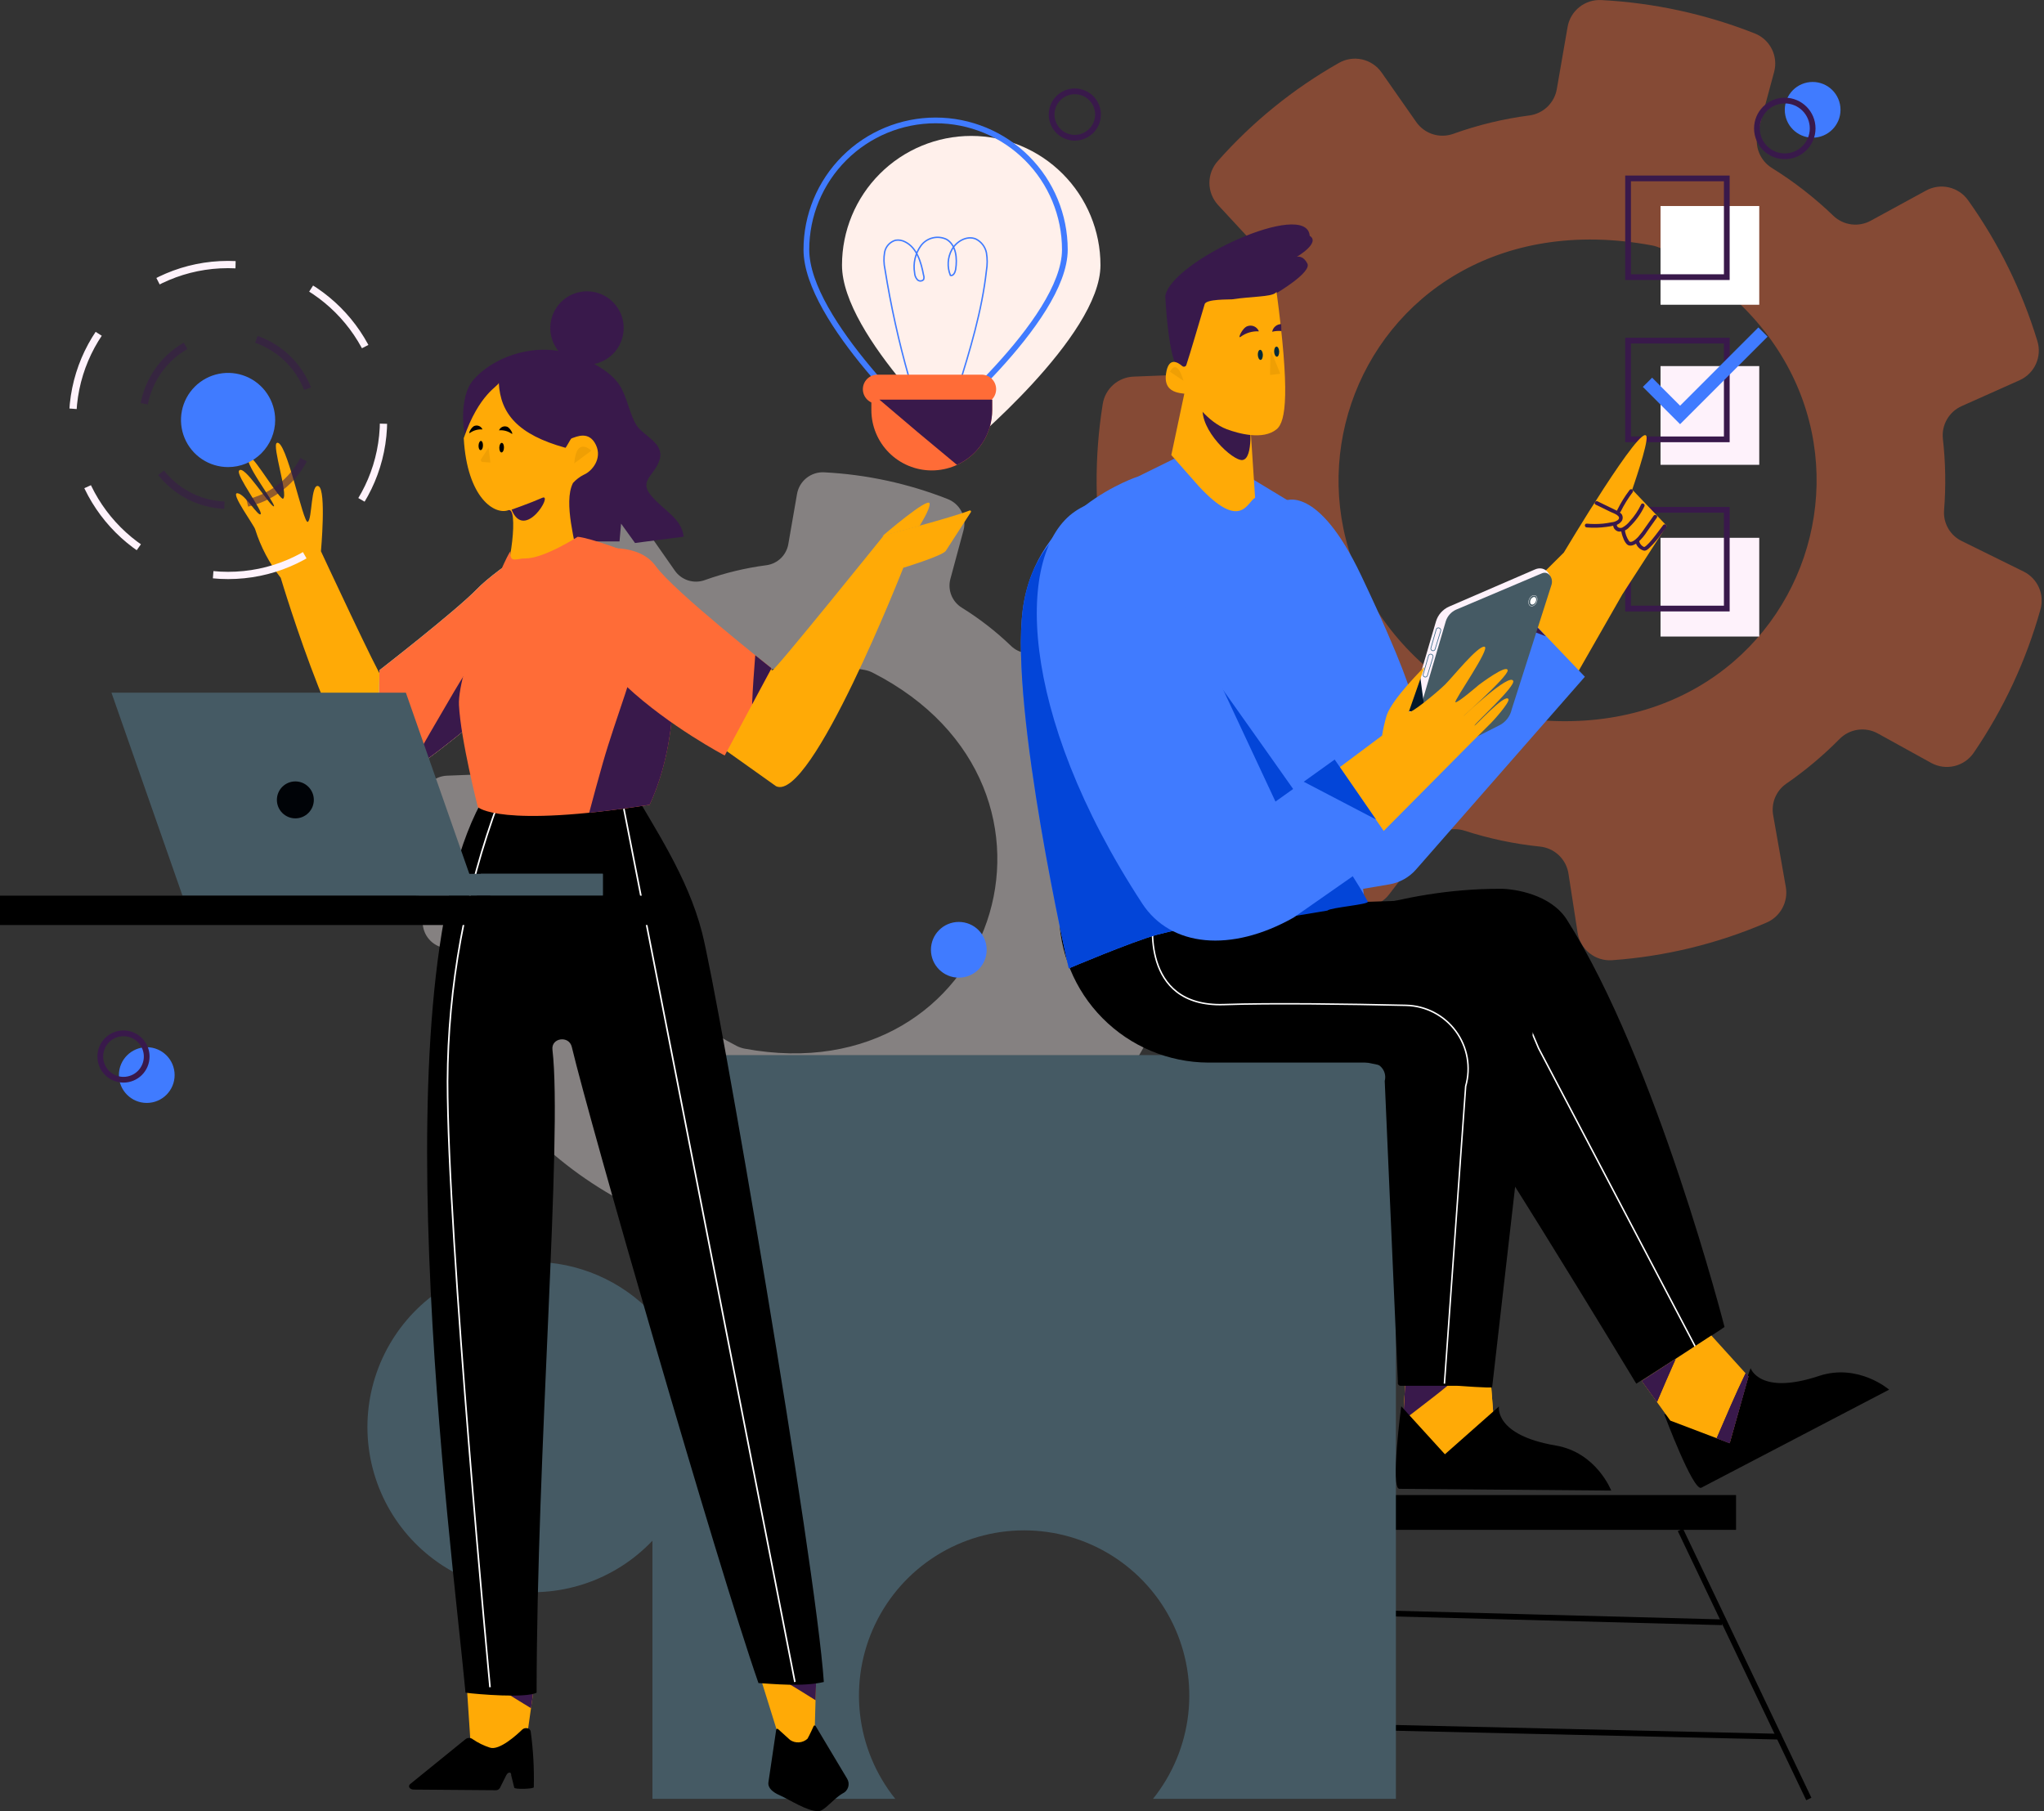 <svg width="395" height="350" viewBox="0 0 395 350" fill="none" xmlns="http://www.w3.org/2000/svg">
<rect x="0" y="0" width="395" height="350" fill="#333333" stroke="none"/>
<g clip-path="url(#clip0_1167_14988)">
<g opacity="0.4">
<path d="M273.684 23.574L266.984 13.998C266.08 12.714 264.728 11.815 263.195 11.479C261.661 11.143 260.057 11.394 258.699 12.183C249.923 17.161 242.031 23.558 235.345 31.115C234.296 32.273 233.715 33.78 233.715 35.342C233.715 36.905 234.296 38.411 235.345 39.57L243.373 48.244C244.293 49.224 244.869 50.478 245.012 51.815C245.154 53.151 244.857 54.498 244.165 55.651C241.723 59.659 239.682 63.899 238.074 68.309C237.646 69.448 236.887 70.432 235.895 71.135C234.902 71.839 233.722 72.229 232.506 72.256L219.044 72.78C217.591 72.839 216.204 73.401 215.12 74.37C214.035 75.339 213.321 76.654 213.099 78.092C211.454 88.331 211.528 98.773 213.318 108.987C213.576 110.481 214.366 111.83 215.542 112.786C216.718 113.743 218.2 114.241 219.714 114.189L232.189 113.763C233.478 113.71 234.75 114.063 235.827 114.771C236.905 115.479 237.733 116.507 238.196 117.71C239.02 119.944 239.964 122.132 241.022 124.265C242.021 126.303 243.101 128.265 244.263 130.149C244.908 131.221 245.213 132.463 245.137 133.712C245.061 134.96 244.607 136.156 243.836 137.142L235.857 147.412C234.95 148.587 234.488 150.045 234.552 151.527C234.617 153.01 235.204 154.422 236.21 155.513C243.188 163.144 251.385 169.562 260.466 174.506C261.779 175.229 263.307 175.456 264.774 175.148C266.24 174.84 267.547 174.015 268.458 172.825L276.194 162.689C276.966 161.669 278.036 160.913 279.255 160.525C280.474 160.137 281.784 160.135 283.004 160.521C287.755 162.06 292.655 163.094 297.623 163.603C298.988 163.746 300.266 164.339 301.259 165.287C302.251 166.235 302.9 167.485 303.106 168.841L304.872 180.257C305.119 181.818 305.943 183.23 307.182 184.212C308.421 185.194 309.984 185.673 311.561 185.556C321.812 184.824 331.868 182.378 341.311 178.32C342.629 177.77 343.721 176.791 344.412 175.541C345.102 174.291 345.349 172.844 345.112 171.436L342.675 157.597C342.458 156.455 342.572 155.274 343.004 154.195C343.435 153.116 344.167 152.182 345.112 151.505C348.843 148.936 352.322 146.019 355.504 142.795C356.453 141.837 357.69 141.216 359.025 141.026C360.36 140.837 361.721 141.09 362.899 141.747L373.206 147.436C374.574 148.187 376.172 148.402 377.689 148.039C379.207 147.676 380.536 146.763 381.417 145.475C387.2 137.002 391.558 127.639 394.318 117.759C394.714 116.352 394.606 114.852 394.012 113.517C393.417 112.182 392.375 111.097 391.066 110.449L379.151 104.577C378.038 104.049 377.112 103.195 376.494 102.129C375.876 101.064 375.596 99.836 375.691 98.608C376.058 94.002 375.981 89.371 375.459 84.78C375.32 83.476 375.599 82.162 376.256 81.028C376.913 79.893 377.914 78.997 379.114 78.469L390.298 73.474C391.693 72.847 392.81 71.732 393.44 70.339C394.071 68.946 394.171 67.371 393.721 65.909C390.759 56.167 386.233 46.971 380.32 38.68C379.427 37.43 378.107 36.552 376.609 36.21C375.112 35.869 373.541 36.089 372.194 36.828L361.583 42.615C360.426 43.267 359.09 43.528 357.773 43.359C356.456 43.19 355.228 42.6 354.273 41.677C350.654 38.194 346.677 35.102 342.407 32.455C341.277 31.75 340.404 30.7 339.917 29.461C339.43 28.221 339.355 26.857 339.703 25.572L342.846 13.913C343.249 12.426 343.089 10.843 342.397 9.466C341.704 8.09 340.528 7.019 339.094 6.457C329.623 2.718 319.609 0.541 309.441 0.012C307.909 -0.067 306.402 0.417 305.204 1.373C304.005 2.329 303.198 3.691 302.935 5.202L300.852 17.202C300.63 18.505 299.997 19.704 299.046 20.622C298.095 21.54 296.875 22.131 295.564 22.307C290.541 22.957 285.602 24.15 280.835 25.864C279.557 26.321 278.164 26.344 276.872 25.93C275.579 25.516 274.459 24.688 273.684 23.574ZM321.124 48.073C375.35 75.716 350.363 149.398 290.448 138.226C289.794 138.103 289.162 137.886 288.572 137.58C234.37 109.913 259.418 36.28 319.248 47.428C319.901 47.551 320.533 47.768 321.124 48.073Z" fill="#FF6C37"/>
<path d="M130.391 110.242L124.994 102.518C124.262 101.488 123.173 100.767 121.938 100.497C120.704 100.227 119.413 100.426 118.318 101.056C111.251 105.077 104.896 110.234 99.507 116.321C98.664 117.255 98.197 118.468 98.197 119.727C98.197 120.985 98.664 122.198 99.507 123.132L105.989 130.125C106.729 130.916 107.191 131.926 107.305 133.003C107.42 134.08 107.18 135.165 106.622 136.094C104.669 139.326 103.036 142.741 101.749 146.291C101.408 147.211 100.798 148.006 99.999 148.573C99.199 149.141 98.246 149.453 97.266 149.471L86.374 149.897C85.204 149.943 84.086 150.395 83.212 151.175C82.339 151.956 81.764 153.016 81.587 154.173C80.26 162.426 80.318 170.842 81.757 179.075C81.968 180.277 82.605 181.363 83.551 182.132C84.498 182.902 85.691 183.305 86.91 183.266L96.961 182.913C98.006 182.864 99.039 183.147 99.914 183.72C100.789 184.293 101.461 185.128 101.834 186.105C102.499 187.906 103.26 189.671 104.112 191.392C104.917 193.024 105.794 194.608 106.72 196.131C107.243 196.992 107.491 197.993 107.43 198.999C107.369 200.005 107.002 200.968 106.378 201.759L99.946 210.044C99.217 210.99 98.847 212.163 98.9 213.356C98.954 214.549 99.428 215.685 100.238 216.562C105.868 222.714 112.48 227.888 119.804 231.875C120.864 232.458 122.098 232.642 123.283 232.394C124.467 232.146 125.523 231.482 126.261 230.523L132.486 222.348C133.108 221.527 133.969 220.918 134.951 220.606C135.932 220.294 136.987 220.294 137.969 220.606C141.796 221.825 145.74 222.642 149.737 223.043C150.838 223.156 151.871 223.632 152.673 224.394C153.475 225.157 154.002 226.164 154.172 227.258L155.585 236.456C155.783 237.716 156.448 238.856 157.448 239.648C158.448 240.44 159.71 240.827 160.982 240.732C169.233 240.146 177.328 238.186 184.933 234.933C185.995 234.492 186.876 233.703 187.431 232.696C187.987 231.689 188.184 230.524 187.991 229.39L186.03 218.231C185.846 217.301 185.937 216.338 186.292 215.46C186.647 214.581 187.25 213.825 188.028 213.284C191.036 211.219 193.839 208.869 196.397 206.267C197.164 205.494 198.162 204.993 199.241 204.842C200.319 204.69 201.417 204.895 202.367 205.427L210.676 210.007C211.777 210.612 213.064 210.786 214.286 210.495C215.508 210.205 216.579 209.471 217.291 208.436C221.947 201.603 225.457 194.056 227.683 186.092C228.007 184.957 227.923 183.743 227.444 182.663C226.965 181.584 226.123 180.706 225.063 180.184L215.463 175.445C214.568 175.016 213.823 174.328 213.326 173.469C212.828 172.611 212.601 171.622 212.674 170.632C212.974 166.923 212.908 163.194 212.479 159.497C212.367 158.447 212.592 157.389 213.122 156.475C213.652 155.562 214.459 154.841 215.427 154.417L224.43 150.385C225.552 149.878 226.452 148.981 226.961 147.86C227.469 146.739 227.553 145.471 227.195 144.293C224.8 136.442 221.137 129.034 216.353 122.364C215.632 121.356 214.566 120.648 213.358 120.374C212.15 120.1 210.883 120.279 209.798 120.878L201.27 125.605C200.339 126.124 199.265 126.329 198.208 126.191C197.15 126.053 196.165 125.578 195.398 124.837C192.487 122.032 189.285 119.545 185.847 117.418C184.935 116.849 184.231 116.001 183.838 115.001C183.446 114 183.385 112.9 183.666 111.863L186.2 102.47C186.52 101.269 186.388 99.993 185.829 98.883C185.27 97.774 184.322 96.908 183.167 96.451C175.537 93.442 167.468 91.693 159.276 91.274C158.041 91.207 156.825 91.596 155.858 92.366C154.89 93.136 154.238 94.234 154.025 95.452L152.344 105.125C152.168 106.176 151.658 107.143 150.89 107.882C150.122 108.621 149.137 109.094 148.08 109.231C144.034 109.76 140.056 110.72 136.214 112.094C135.176 112.476 134.04 112.501 132.985 112.166C131.931 111.83 131.018 111.154 130.391 110.242ZM168.62 129.978C212.332 152.261 192.133 211.603 143.902 202.649C143.376 202.55 142.868 202.378 142.391 202.137C98.716 179.843 118.902 120.512 167.11 129.467C167.634 129.567 168.143 129.739 168.62 129.978Z" fill="#FEF5F4"/>
</g>
<path d="M212.189 22.136C212.189 21.249 211.926 20.383 211.434 19.645C210.941 18.908 210.241 18.333 209.422 17.994C208.602 17.655 207.701 17.566 206.831 17.739C205.962 17.912 205.163 18.339 204.536 18.966C203.909 19.593 203.482 20.392 203.309 21.262C203.136 22.131 203.225 23.033 203.564 23.852C203.903 24.671 204.478 25.371 205.215 25.864C205.952 26.356 206.819 26.619 207.706 26.619C208.894 26.616 210.032 26.143 210.873 25.303C211.713 24.463 212.186 23.324 212.189 22.136Z" stroke="#39194B" stroke-width="1.107" stroke-miterlimit="10"/>
<path d="M185.287 188.931C188.261 188.931 190.672 186.52 190.672 183.546C190.672 180.572 188.261 178.161 185.287 178.161C182.313 178.161 179.902 180.572 179.902 183.546C179.902 186.52 182.313 188.931 185.287 188.931Z" fill="#407BFF"/>
<path d="M350.291 26.607C353.265 26.607 355.676 24.196 355.676 21.222C355.676 18.248 353.265 15.838 350.291 15.838C347.317 15.838 344.906 18.248 344.906 21.222C344.906 24.196 347.317 26.607 350.291 26.607Z" fill="#407BFF"/>
<path d="M344.908 30.201C347.882 30.201 350.293 27.79 350.293 24.816C350.293 21.843 347.882 19.432 344.908 19.432C341.934 19.432 339.523 21.843 339.523 24.816C339.523 27.79 341.934 30.201 344.908 30.201Z" stroke="#39194B" stroke-width="1.107" stroke-miterlimit="10"/>
<path d="M28.361 213.138C31.335 213.138 33.746 210.727 33.746 207.753C33.746 204.78 31.335 202.369 28.361 202.369C25.387 202.369 22.977 204.78 22.977 207.753C22.977 210.727 25.387 213.138 28.361 213.138Z" fill="#407BFF"/>
<path d="M28.349 204.172C28.349 203.285 28.086 202.418 27.594 201.681C27.101 200.944 26.401 200.369 25.582 200.03C24.762 199.69 23.861 199.602 22.991 199.775C22.122 199.948 21.323 200.375 20.696 201.002C20.069 201.629 19.642 202.427 19.469 203.297C19.296 204.167 19.385 205.068 19.724 205.887C20.063 206.707 20.638 207.407 21.375 207.899C22.113 208.392 22.979 208.655 23.866 208.655C25.055 208.655 26.195 208.183 27.036 207.342C27.877 206.501 28.349 205.361 28.349 204.172Z" stroke="#39194B" stroke-width="1.107" stroke-miterlimit="10"/>
<path d="M339.973 39.813H320.895V58.892H339.973V39.813Z" fill="white"/>
<path d="M339.973 70.746H320.895V89.824H339.973V70.746Z" fill="#FEF2FB"/>
<path d="M339.973 103.932H320.895V123.01H339.973V103.932Z" fill="#FEF2FB"/>
<path d="M333.699 98.522H314.621V117.601H333.699V98.522Z" stroke="#39194B" stroke-width="1.107" stroke-miterlimit="10"/>
<path d="M333.699 34.477H314.621V53.556H333.699V34.477Z" stroke="#39194B" stroke-width="1.107" stroke-miterlimit="10"/>
<path d="M333.699 65.824H314.621V84.902H333.699V65.824Z" stroke="#39194B" stroke-width="1.107" stroke-miterlimit="10"/>
<path d="M318.375 73.877L324.674 80.187L340.694 64.167" stroke="#407BFF" stroke-width="2.523" stroke-miterlimit="10"/>
<path d="M335.489 288.915H262.855V295.64H335.489V288.915Z" fill="black"/>
<path d="M324.734 295.64L349.551 347.649" stroke="black" stroke-width="1.107" stroke-miterlimit="10"/>
<path d="M332.812 313.5L256.438 311.478" stroke="black" stroke-width="1.107" stroke-miterlimit="10"/>
<path d="M344.166 335.612L256.438 333.602" stroke="black" stroke-width="1.107" stroke-miterlimit="10"/>
<path d="M102.934 243.851C107.27 243.85 111.56 244.736 115.54 246.454C119.521 248.172 123.108 250.686 126.082 253.841V203.892H269.754V347.624H222.813C226.577 342.931 228.937 337.27 229.623 331.294C230.308 325.318 229.291 319.269 226.688 313.846C224.085 308.422 220.003 303.845 214.912 300.641C209.82 297.437 203.927 295.737 197.912 295.737C191.896 295.737 186.003 297.437 180.912 300.641C175.82 303.845 171.738 308.422 169.135 313.846C166.532 319.269 165.515 325.318 166.201 331.294C166.886 337.27 169.247 342.931 173.01 347.624H126.082V297.736C122.445 301.571 117.912 304.442 112.891 306.093C107.87 307.743 102.518 308.121 97.315 307.193C92.112 306.264 87.221 304.058 83.081 300.772C78.941 297.487 75.681 293.225 73.595 288.369C71.509 283.512 70.662 278.214 71.129 272.95C71.596 267.685 73.363 262.619 76.271 258.206C79.18 253.792 83.139 250.171 87.792 247.665C92.446 245.16 97.649 243.849 102.934 243.851Z" fill="#455A64"/>
<path d="M323.819 262.613L317.301 266.877L320.212 270.921C321.382 268.132 322.6 265.39 323.819 262.613Z" fill="#39194B"/>
<path d="M331.738 277.939L334.248 278.901L337.903 265.987L337.342 265.366C335.332 269.508 333.566 273.711 331.738 277.939Z" fill="#39194B"/>
<path d="M321.59 273.236C321.59 273.236 327.17 288.197 328.766 287.502L365.07 268.546C365.07 268.546 359.101 263.38 351.499 265.902C340.022 269.715 338.305 264.391 338.305 264.391L333.432 277.451L321.59 273.236Z" fill="black"/>
<path d="M278.523 208.302C280.339 208.009 316.205 267.388 316.205 267.388C316.205 267.388 333.188 256.619 333.261 256.424C333.261 256.424 320.067 204.915 302.804 177.735C299.673 172.801 292.643 171.753 289.951 171.753C269.374 171.753 256.18 178.856 244.07 180.415L251.015 202.612" fill="black"/>
<path d="M253.16 191.611C292.852 186.458 293.631 194.048 297.335 202.576L327.597 260.2" stroke="white" stroke-width="0.284" stroke-miterlimit="10"/>
<path d="M288.563 273.005L287.746 262.43L271.75 263.88L271.227 273.443L279.304 282.702L288.563 273.005Z" fill="#FFAA06"/>
<path d="M337.878 265.987L330.715 258.081L317.277 266.877L322.784 274.527L334.26 278.889L337.878 265.987Z" fill="#FFAA06"/>
<path d="M288.563 273.005L287.746 262.43L271.75 263.88L271.227 273.443L279.304 282.702L288.563 273.005Z" fill="#FFAA06"/>
<path d="M323.819 262.613L317.301 266.877L320.212 270.921C321.382 268.132 322.6 265.39 323.819 262.613Z" fill="#39194B"/>
<path d="M331.738 277.939L334.248 278.901L337.903 265.987L337.342 265.366C335.332 269.508 333.566 273.711 331.738 277.939Z" fill="#39194B"/>
<path d="M323.819 262.613L317.301 266.877L320.212 270.921C321.382 268.132 322.6 265.39 323.819 262.613Z" fill="#39194B"/>
<path d="M331.738 277.939L334.248 278.901L337.903 265.987L337.342 265.366C335.332 269.508 333.566 273.711 331.738 277.939Z" fill="#39194B"/>
<path d="M277.026 269.959C280.412 267.364 283.251 264.623 286.455 262.552L271.738 263.88L271.227 273.455L271.738 274.04L277.026 269.959Z" fill="#39194B"/>
<path d="M270.786 271.762C270.786 271.762 268.678 287.6 270.408 287.709L311.367 288.05C311.367 288.05 308.528 280.68 300.634 279.34C288.707 277.317 289.669 271.799 289.669 271.799L279.229 281.033L270.786 271.762Z" fill="black"/>
<path d="M204.672 176.237C204.637 183.918 207.653 191.299 213.058 196.757C218.464 202.215 225.815 205.303 233.497 205.341H264.892C265.323 205.343 265.747 205.444 266.133 205.636C266.519 205.828 266.855 206.106 267.116 206.449C267.378 206.791 267.557 207.189 267.64 207.612C267.723 208.034 267.708 208.471 267.596 208.887L270.143 267.096C270.12 267.179 270.117 267.265 270.134 267.349C270.15 267.434 270.185 267.513 270.237 267.581C270.289 267.649 270.356 267.705 270.432 267.743C270.509 267.782 270.593 267.802 270.679 267.803H281.643C281.862 267.803 288.258 268.29 288.356 268.083L296.884 193.646C300.137 186.275 290.196 173.837 282.204 173.678L204.672 176.237Z" fill="black"/>
<path d="M222.898 177.077C222.898 177.077 220.059 194.669 236.518 194.133C245.667 193.816 260.421 194.023 271.726 194.279C273.601 194.32 275.442 194.791 277.106 195.655C278.77 196.519 280.214 197.754 281.326 199.264C282.438 200.774 283.189 202.519 283.521 204.364C283.852 206.21 283.756 208.107 283.239 209.91L279.134 267.388" stroke="white" stroke-width="0.284" stroke-miterlimit="10"/>
<path d="M313.498 114.896L322.087 101.605L315.423 94.612C315.423 94.612 318.506 85.828 318.189 84.366C317.47 81.174 302.205 106.782 302.205 106.782L291.082 117.832L304.41 130.795L313.498 114.896Z" fill="#FFAA06"/>
<path d="M308.396 97.536L311.271 98.937C311.759 99.168 313.501 99.728 312.648 100.496C312.289 100.749 311.868 100.901 311.43 100.935C310.882 101.044 310.333 101.13 309.773 101.19C308.727 101.288 307.675 101.288 306.63 101.19C306.155 101.19 306.155 101.885 306.63 101.921C307.888 102.029 309.155 101.996 310.406 101.824C311.002 101.757 311.593 101.647 312.173 101.495C312.665 101.388 313.099 101.101 313.391 100.691C313.517 100.495 313.584 100.266 313.584 100.033C313.584 99.8 313.517 99.572 313.391 99.375C313.065 99 312.644 98.718 312.173 98.559L308.725 96.878C308.299 96.671 307.933 97.304 308.348 97.511L308.396 97.536Z" fill="#39194B"/>
<path d="M314.9 94.721C313.995 95.909 313.207 97.182 312.549 98.522C312.503 98.607 312.492 98.706 312.517 98.799C312.542 98.891 312.601 98.971 312.683 99.022C312.724 99.046 312.77 99.061 312.818 99.068C312.865 99.074 312.914 99.071 312.96 99.058C313.007 99.046 313.05 99.024 313.088 98.995C313.126 98.966 313.158 98.929 313.182 98.888C313.843 97.549 314.631 96.276 315.534 95.087C315.558 95.045 315.573 94.999 315.579 94.952C315.586 94.904 315.582 94.856 315.57 94.809C315.558 94.763 315.536 94.719 315.507 94.681C315.478 94.643 315.441 94.611 315.4 94.587C315.358 94.563 315.312 94.548 315.264 94.541C315.217 94.535 315.168 94.538 315.122 94.551C315.076 94.563 315.032 94.585 314.994 94.614C314.956 94.643 314.924 94.68 314.9 94.721Z" fill="#39194B"/>
<path d="M311.748 101.215C311.691 101.559 311.774 101.911 311.977 102.194C312.181 102.478 312.488 102.669 312.832 102.725C313.224 102.747 313.615 102.677 313.975 102.521C314.334 102.364 314.652 102.126 314.903 101.824C316.094 100.685 317.069 99.34 317.778 97.852C317.985 97.426 317.352 97.048 317.145 97.475C316.586 98.659 315.851 99.752 314.964 100.715C314.576 101.213 314.091 101.628 313.539 101.934C313.42 101.993 313.288 102.025 313.155 102.025C313.022 102.025 312.89 101.993 312.771 101.934C312.671 101.893 312.586 101.821 312.53 101.729C312.473 101.637 312.446 101.53 312.454 101.422C312.552 100.959 311.845 100.764 311.748 101.227V101.215Z" fill="#39194B"/>
<path d="M313.281 102.518C313.353 103.017 313.488 103.504 313.683 103.968C313.82 104.389 314.039 104.778 314.329 105.113C315.011 105.832 315.985 105.235 316.607 104.736C317.258 104.135 317.827 103.451 318.3 102.701L320.188 100.033C320.457 99.655 319.823 99.278 319.555 99.668L318.02 101.836C317.582 102.504 317.102 103.143 316.582 103.749C316.266 104.078 315.254 105.101 314.816 104.565C314.358 103.898 314.073 103.128 313.987 102.323C313.987 101.86 313.22 102.055 313.281 102.518Z" fill="#39194B"/>
<path d="M316.021 104.577C316.092 105.005 316.283 105.404 316.572 105.728C316.861 106.051 317.236 106.286 317.653 106.405C318.079 106.49 318.457 106.149 318.737 105.881C319.64 105.008 320.456 104.049 321.174 103.018L321.698 102.323L321.893 102.068L321.966 101.958C322.031 101.886 322.067 101.793 322.067 101.696C322.067 101.599 322.031 101.506 321.966 101.434C321.932 101.399 321.891 101.371 321.846 101.352C321.801 101.333 321.753 101.323 321.704 101.323C321.655 101.323 321.607 101.333 321.562 101.352C321.517 101.371 321.476 101.399 321.442 101.434C320.881 102.141 320.37 102.872 319.809 103.578C319.456 104.041 319.078 104.492 318.689 104.918C318.518 105.089 318.36 105.259 318.177 105.418C318.066 105.521 317.943 105.611 317.811 105.686H317.653C317.564 105.64 317.478 105.587 317.397 105.528C317.22 105.4 317.071 105.239 316.958 105.052C316.845 104.866 316.77 104.659 316.739 104.443C316.727 104.397 316.705 104.353 316.675 104.315C316.646 104.277 316.609 104.246 316.567 104.222C316.525 104.198 316.479 104.183 316.431 104.177C316.383 104.171 316.335 104.175 316.289 104.187C316.242 104.2 316.199 104.222 316.161 104.252C316.123 104.281 316.091 104.318 316.067 104.36C316.044 104.402 316.028 104.448 316.022 104.496C316.016 104.543 316.02 104.592 316.033 104.638L316.021 104.577Z" fill="#39194B"/>
<path d="M261.686 174.909C261.686 174.909 251.014 101.373 248.285 96.792C248.285 96.792 254.596 93.442 263.014 111.144C271.433 128.845 272.626 133.962 272.626 133.962L291.144 114.945L306.275 130.782L273.65 168.025C272.316 169.55 270.495 170.566 268.496 170.9L262.758 171.875" fill="#407BFF"/>
<path d="M298.749 122.973L291.086 114.945L287.199 118.941C291.11 120.123 294.947 121.475 298.749 122.973Z" fill="#39194B"/>
<path d="M219.974 92.066C219.974 92.066 200.141 98.388 197.643 117.832C195.146 137.276 206.537 187.14 206.537 187.14C206.537 187.14 218.646 181.999 223.592 180.635C229.524 179.056 235.645 178.306 241.781 178.405L263.71 174.129L255.901 112.094C254.744 107.123 254.135 99.996 249.615 97.158L241.989 92.541L226.882 88.666L219.974 92.066Z" fill="#407BFF"/>
<path d="M264.32 174.239C258.569 162.726 212.299 101.994 213.079 97.012C206.987 100.496 199.239 105.418 197.643 117.832C195.146 137.325 206.537 187.14 206.537 187.14C206.537 187.14 218.646 181.999 223.592 180.635C229.524 179.056 235.645 178.306 241.781 178.405L256.51 175.969C257.144 175.359 264.612 174.799 264.32 174.239Z" fill="#0345D8"/>
<path d="M269.214 148.362L277.498 120.098C277.686 119.463 278.01 118.877 278.447 118.38C278.885 117.884 279.426 117.489 280.032 117.223L296.625 110.047C298.672 109.146 300.28 111.266 299.525 113.398L292.118 136.545C291.885 137.3 291.5 138 290.987 138.602C290.473 139.203 289.842 139.693 289.133 140.041L271.334 148.996C270.773 149.325 268.995 148.971 269.214 148.362Z" fill="#FEF2FB"/>
<path d="M270.798 149.386L279.399 120.049C279.552 119.565 279.804 119.117 280.14 118.735C280.476 118.353 280.887 118.046 281.348 117.832L297.978 110.79C299.196 110.267 300.207 111.668 299.842 112.959L292.142 137.057C291.995 137.747 291.689 138.393 291.25 138.945C290.81 139.497 290.248 139.939 289.608 140.236C284.187 142.977 270.652 149.861 270.798 149.386Z" fill="#455A64"/>
<path d="M295.8 115.871C295.617 116.248 295.678 116.675 295.946 116.797C296.214 116.919 296.58 116.711 296.763 116.322C296.945 115.932 296.884 115.518 296.616 115.396C296.348 115.274 295.934 115.542 295.8 115.871Z" fill="white"/>
<path d="M295.541 115.773C295.285 116.321 295.383 116.906 295.76 117.089C296.138 117.272 296.662 116.967 296.918 116.419C297.174 115.871 297.076 115.274 296.698 115.103C296.321 114.933 295.797 115.225 295.541 115.773Z" stroke="white" stroke-width="0.066" stroke-miterlimit="10"/>
<path d="M278.233 121.426C278.178 121.381 278.114 121.35 278.044 121.336C277.975 121.322 277.903 121.325 277.836 121.346C277.768 121.366 277.706 121.403 277.657 121.453C277.607 121.504 277.57 121.565 277.55 121.633L276.527 125.215C276.502 125.293 276.501 125.377 276.525 125.455C276.549 125.534 276.597 125.603 276.661 125.654C276.714 125.699 276.778 125.731 276.847 125.745C276.915 125.759 276.986 125.756 277.053 125.735C277.12 125.714 277.181 125.677 277.229 125.627C277.278 125.576 277.313 125.514 277.331 125.446L278.415 121.913C278.441 121.823 278.437 121.727 278.404 121.64C278.371 121.552 278.311 121.477 278.233 121.426Z" stroke="#3A6C8A" stroke-width="0.132" stroke-miterlimit="10"/>
<path d="M276.744 126.506C276.69 126.461 276.625 126.43 276.556 126.416C276.487 126.402 276.415 126.405 276.347 126.426C276.28 126.446 276.218 126.483 276.168 126.533C276.119 126.584 276.082 126.645 276.062 126.713L275.039 130.295C275.014 130.373 275.013 130.457 275.037 130.535C275.061 130.614 275.108 130.683 275.173 130.734C275.225 130.779 275.288 130.811 275.356 130.826C275.424 130.841 275.494 130.839 275.561 130.82C275.628 130.8 275.689 130.764 275.738 130.715C275.787 130.666 275.823 130.605 275.843 130.539L276.915 126.994C276.946 126.905 276.946 126.809 276.915 126.72C276.884 126.632 276.824 126.556 276.744 126.506Z" stroke="#3A6C8A" stroke-width="0.132" stroke-miterlimit="10"/>
<path d="M274.406 130.368L275.418 137.958L272.043 137.385L274.406 130.368Z" fill="#03182B"/>
<path d="M256.132 171.887C272.811 155.197 285.7 142.052 287.637 140.212C288.746 139.176 291.767 135.704 291.511 135.12C290.939 133.804 284.799 140.651 284.945 140.2C285.091 139.749 292.864 132.659 292.425 131.587C291.767 129.954 283.251 138.007 283.093 138.141C280.827 140.09 291.548 130.758 291.353 129.528C291.158 128.297 285.992 132.208 285.798 132.342C285.798 132.342 281.57 135.997 281.253 135.692C280.937 135.388 288.149 125.178 286.87 124.971C285.59 124.764 280.778 130.782 279.268 132.281C277.757 133.779 271.958 138.567 272.311 137.386L275.296 128.858C275.296 128.858 269.107 134.949 267.986 138.202C267.599 139.496 267.298 140.815 267.085 142.149L242.195 160.74" fill="#FFAA06"/>
<path d="M224.858 108.634C224.858 108.634 218.852 91.335 207.802 98.79C196.18 106.612 196.521 137.58 220.74 174.616C226.235 183.01 237.906 184.143 249.979 177.321L269.532 163.664L257.873 146.778L246.483 154.904L224.858 108.634Z" fill="#407BFF"/>
<path d="M265.915 158.364L257.923 146.779L251.941 151.067L265.915 158.364Z" fill="#0345D8"/>
<path d="M229.267 74.193L226.355 87.936L231.643 93.942C239.866 102.811 241.011 96.939 242.546 96.195L241.486 80.078L233.824 77.02L229.267 74.193Z" fill="#FFAA06"/>
<path d="M233.839 77.02L241.502 81.247C241.502 81.247 242.33 88.666 240.088 88.898C238.224 89.093 231.78 83.099 232.438 78.543" fill="#38194B"/>
<path d="M229.659 76.045C229.659 76.045 228.623 70.344 229.927 71.94L233.362 59.16C234.641 60.61 236.066 61.925 237.614 63.083C239.722 64.545 244.656 63.728 245.959 63.156C247.263 62.583 246.727 56.626 246.727 56.626C246.727 56.626 253.513 52.63 252.648 50.936C251.783 49.243 250.601 49.633 250.601 49.633C250.601 49.633 255.255 46.916 253.098 45.564C252.538 38.425 226.296 50.437 225.188 57.223C225.188 57.223 225.748 70.112 227.99 71.562" fill="#38194B"/>
<path d="M246.7 56.431C249.259 75.728 248.552 81.454 246.7 82.953C244.093 85.097 239.391 83.805 237.088 82.953C233.324 81.527 230.668 77.531 229.851 76.337C229.437 75.753 224.698 76.739 225.332 72.22C225.807 68.894 227.573 69.966 228.475 70.746C228.535 70.798 228.607 70.834 228.684 70.852C228.762 70.87 228.843 70.869 228.92 70.849C228.996 70.828 229.067 70.789 229.126 70.735C229.184 70.681 229.228 70.614 229.255 70.538C229.925 68.577 232.081 61.158 232.8 58.782C233.104 57.746 237.673 57.905 238.075 57.844C241.961 57.271 245.47 57.381 246.469 56.626L246.7 56.431Z" fill="#FFAA06"/>
<path d="M226.09 71.83L228.697 73.584C228.697 73.584 227.576 69.125 226.09 71.83Z" fill="#EF9F04"/>
<path d="M244.047 68.553C244.047 69.089 243.876 69.539 243.608 69.552C243.34 69.564 243.097 69.137 243.072 68.589C243.048 68.041 243.255 67.615 243.523 67.602C243.791 67.59 244.023 68.029 244.047 68.553Z" fill="#012A39"/>
<path d="M247.203 67.931C247.203 68.48 247.033 68.918 246.765 68.93C246.497 68.943 246.253 68.516 246.229 67.98C246.204 67.444 246.411 66.993 246.679 66.981C246.947 66.969 247.179 67.395 247.203 67.931Z" fill="#012A39"/>
<path d="M239.758 65.081C239.063 65.604 240.099 63.326 241.061 63.034C241.488 62.875 241.96 62.891 242.375 63.078C242.79 63.265 243.115 63.608 243.279 64.033C242.019 63.961 240.773 64.331 239.758 65.081Z" fill="#38194B"/>
<path d="M247.626 63.972C247.03 63.917 246.429 63.962 245.848 64.106C245.921 63.696 246.136 63.325 246.454 63.056C246.771 62.786 247.173 62.637 247.59 62.632" fill="#38194B"/>
<path d="M245.702 68.029L247.371 72.098C247.379 72.112 247.384 72.128 247.384 72.144C247.385 72.16 247.381 72.176 247.374 72.191C247.367 72.205 247.356 72.218 247.342 72.227C247.329 72.236 247.314 72.242 247.298 72.244L245.543 72.451C245.543 72.451 245.434 72.451 245.434 72.341L245.519 68.078C245.519 68.056 245.525 68.035 245.539 68.017C245.552 68 245.57 67.987 245.591 67.982C245.612 67.976 245.635 67.978 245.655 67.986C245.675 67.995 245.691 68.01 245.702 68.029Z" fill="#EF9F04"/>
<path d="M54.249 111.656C54.249 111.656 66.919 154.088 74.107 151.859L73.742 130.709C73.486 131.136 62.022 106.527 62.022 106.527C62.022 106.527 63.094 94.734 61.571 93.966C60.048 93.199 60.353 100.399 59.476 100.849C58.599 101.3 55.297 84.707 53.494 85.597C52.532 86.084 55.736 95.611 54.712 96.366C54.164 96.756 49.291 88.606 48.426 88.447C45.989 87.996 53.664 97.852 52.909 97.852C52.154 97.852 47.086 89.483 46.184 90.981C45.636 91.907 50.826 98.754 50.375 99.351C49.924 99.948 47.378 95.465 45.892 95.318C44.406 95.172 49.181 101.593 49.327 102.336C50.391 105.714 52.059 108.872 54.249 111.656Z" fill="#FFAA06"/>
<path d="M108.45 102.055C108.45 102.055 96.268 109.597 92.198 113.812C88.129 118.027 73.327 129.515 73.327 129.515L72.938 153.309C72.938 153.309 123.594 122.181 108.45 102.055Z" fill="#80FFF9"/>
<path d="M108.45 102.055C108.45 102.055 96.268 109.597 92.198 113.812C88.129 118.027 73.327 129.515 73.327 129.515L72.938 153.309C72.938 153.309 123.594 122.181 108.45 102.055Z" fill="#FF6C37"/>
<path d="M108.451 102.055C108.451 102.055 107.233 102.835 105.393 104.017C105.319 104.242 105.23 104.462 105.125 104.675C100.422 114.811 93.454 124.033 87.764 133.633C84.646 138.921 81.58 144.232 78.566 149.568C91.322 140.699 120.366 117.978 108.451 102.055Z" fill="#39194B"/>
<path d="M90.128 84.671C89.226 82.88 89.019 76.508 91.249 73.706C95.062 68.93 103.906 65.775 111.192 68.735C111.192 68.735 117.283 70.685 119.72 74.413C121.23 76.776 121.669 80.102 123.009 82.185C124.349 84.268 128.394 85.621 127.492 88.764C126.591 91.907 123.314 92.796 125.848 95.793C128.382 98.79 131.683 100.118 132.122 103.712L122.717 104.93L120.024 101.19L119.72 104.626H101.774" fill="#39194B"/>
<path d="M120.525 63.375C120.522 61.973 120.104 60.604 119.324 59.439C118.543 58.275 117.435 57.368 116.139 56.833C114.843 56.298 113.418 56.16 112.043 56.435C110.669 56.71 109.407 57.386 108.416 58.378C107.426 59.37 106.752 60.633 106.479 62.008C106.207 63.384 106.348 64.809 106.885 66.103C107.422 67.398 108.33 68.505 109.496 69.284C110.662 70.062 112.032 70.478 113.434 70.478C114.366 70.478 115.289 70.294 116.15 69.937C117.011 69.58 117.794 69.056 118.452 68.397C119.111 67.737 119.633 66.954 119.988 66.092C120.344 65.231 120.526 64.307 120.525 63.375Z" fill="#39194B"/>
<path d="M109.231 86.522C109.305 86.766 110.218 84.817 110.45 84.719C111.497 84.342 113.824 83.257 115.14 85.938C116.456 88.618 114.397 91.067 112.85 91.725C112.048 92.123 111.329 92.668 110.73 93.333C108.781 97.134 111.351 105.199 111.632 108.281C112.241 115.091 117.723 107.623 117.723 107.623C117.723 107.623 99.29 122.121 96.574 114.019C98.791 110.121 100.228 97.865 98.23 98.596C95.66 99.558 90.275 96.33 89.617 84.671C92.614 75.996 96.342 74.656 96.391 73.974C96.695 79.968 100.131 84.001 109.231 86.522Z" fill="#FFAA06"/>
<path d="M114.274 87.095C114.274 87.095 111.399 84.208 110.973 89.531L114.274 87.095Z" fill="#EF9F04"/>
<path d="M94.404 86.51L94.77 89.385L93.259 89.276C93.196 89.271 93.136 89.25 93.083 89.215C93.031 89.179 92.989 89.131 92.96 89.075C92.932 89.018 92.919 88.956 92.922 88.893C92.926 88.83 92.945 88.769 92.979 88.715L94.404 86.51Z" fill="#EF9F04"/>
<path d="M98.85 83.793C99.325 84.135 98.582 82.575 97.912 82.441C97.621 82.356 97.308 82.382 97.035 82.515C96.763 82.648 96.55 82.878 96.438 83.16C97.291 83.082 98.145 83.306 98.85 83.793Z" fill="black"/>
<path d="M90.836 83.647C90.36 83.988 91.091 82.429 91.761 82.283C92.051 82.197 92.362 82.222 92.635 82.352C92.907 82.483 93.121 82.71 93.236 82.989C92.383 82.921 91.534 83.154 90.836 83.647Z" fill="black"/>
<path d="M97.39 86.522C97.39 87.034 97.147 87.448 96.903 87.436C96.659 87.424 96.477 86.997 96.489 86.486C96.501 85.974 96.733 85.572 96.976 85.584C97.22 85.596 97.415 86.011 97.39 86.522Z" fill="black"/>
<path d="M93.332 86.108C93.332 86.608 93.112 86.985 92.869 86.985C92.625 86.985 92.454 86.571 92.479 86.084C92.503 85.596 92.71 85.207 92.942 85.207C93.173 85.207 93.356 85.621 93.332 86.108Z" fill="black"/>
<path d="M98.863 98.486C98.863 98.486 102.518 97.207 104.772 96.208C107.026 95.209 101.373 104.711 98.863 98.486Z" fill="#39194B"/>
<path d="M103.592 323.173L101.789 335.953C101.789 335.953 98.901 344.481 96.221 341.155C94.686 339.24 92.89 337.551 90.885 336.136L90.008 322.844L103.592 323.173Z" fill="#FFAA06"/>
<path d="M146.328 322.187L150.3 334.942C150.3 334.942 153.333 337.598 154.43 337.525C156.415 337.403 157.451 333.967 157.451 333.967L157.78 322.187H146.328Z" fill="#FFAA06"/>
<path d="M102.617 330.105L103.592 323.173L91.129 322.869C94.881 325.342 98.731 327.742 102.617 330.105Z" fill="#39194B"/>
<path d="M157.61 328.57L157.781 322.187H146.926C150.548 324.225 154.11 326.353 157.61 328.57Z" fill="#39194B"/>
<path d="M90.008 336.051L79.299 344.737C78.751 345.139 79.141 345.821 79.92 345.833L95.758 345.955C95.924 345.969 96.09 345.936 96.239 345.861C96.387 345.785 96.511 345.671 96.599 345.529L97.817 343.092C98.158 342.386 98.853 342.337 98.792 343.092L99.376 345.456C99.376 345.821 103.116 345.724 103.153 345.383C103.247 341.75 103.043 338.115 102.544 334.516C102.495 334.364 102.401 334.23 102.275 334.132C102.149 334.034 101.997 333.977 101.837 333.967C101.68 333.941 101.519 333.949 101.366 333.991C101.212 334.033 101.07 334.108 100.948 334.211C99.888 335.246 96.477 338.353 94.662 337.72C93.494 337.343 92.386 336.802 91.372 336.111C91.182 335.954 90.946 335.863 90.7 335.852C90.454 335.841 90.211 335.911 90.008 336.051Z" fill="black"/>
<path d="M157.609 333.529L163.701 343.714C163.851 343.956 163.947 344.228 163.982 344.511C164.018 344.794 163.993 345.081 163.909 345.353C163.825 345.626 163.683 345.877 163.494 346.09C163.305 346.303 163.072 346.473 162.811 346.589C160.911 347.71 159.352 349.976 158.158 350C156.001 350.061 152.639 347.795 150.677 346.93C149.362 346.357 148.338 345.529 148.497 344.42L150.007 334.211C150.007 334.077 150.251 334.041 150.361 334.138L152.688 336.246C153.192 336.586 153.795 336.748 154.403 336.706C155.01 336.664 155.585 336.421 156.038 336.014C156.403 335.429 157.256 333.517 157.256 333.517C157.28 333.494 157.308 333.475 157.339 333.463C157.369 333.451 157.402 333.446 157.435 333.447C157.468 333.448 157.501 333.456 157.531 333.47C157.561 333.484 157.587 333.504 157.609 333.529Z" fill="black"/>
<path d="M121.499 151.262C126.372 159.936 132.853 169.219 135.68 180.245C138.945 193.049 157.609 301.768 159.205 325.037C155.172 326.012 149.13 325.391 146.571 325.245C138.47 302.012 113.97 216.939 110.498 202.308C109.962 200.054 106.49 200.541 106.758 202.844C108.731 219.559 103.7 281.24 103.7 327.109C101.592 328.193 92.394 327.425 89.958 327.109C87.302 298.455 72.597 188.687 93.881 153.503C103.615 152.09 111.643 150.969 121.499 151.262Z" fill="black"/>
<path d="M96.389 154.856C89.911 172.179 86.557 190.514 86.484 209.008C86.484 239.283 94.696 326.049 94.696 326.049" stroke="white" stroke-width="0.311" stroke-miterlimit="10"/>
<path d="M153.614 325.037L120.562 156.293" stroke="white" stroke-width="0.311" stroke-miterlimit="10"/>
<path d="M98.658 106.539C97.708 107.306 88.352 129.503 88.693 136.24C89.034 142.977 92.347 155.976 92.347 155.976C92.347 155.976 96.478 160.094 125.534 155.526C132.709 140.054 131.357 116.541 121.793 106.868C121.793 106.868 114.094 103.919 111.633 103.737C111.633 103.737 105.054 107.976 101.472 107.915C99.852 107.891 98.439 108.951 98.658 106.539Z" fill="#FF6C37"/>
<path d="M124.58 120.488C122.789 129.698 119.061 138.458 116.491 147.461C115.577 150.653 114.712 153.857 113.859 157.061C117.222 156.72 121.084 156.22 125.543 155.526C131.22 143.343 131.549 125.983 126.7 114.519L124.58 120.488Z" fill="#39194B"/>
<path d="M174.566 109.718C174.566 109.718 156.755 155.172 149.969 151.932L131.609 138.872L139.711 122.535L149.238 129.54C149.433 130.003 170.826 103.432 170.826 103.432C170.826 103.432 183.715 100.094 187.37 98.656C187.412 98.639 187.459 98.636 187.503 98.648C187.546 98.66 187.585 98.686 187.613 98.722C187.641 98.758 187.656 98.802 187.656 98.847C187.656 98.893 187.641 98.937 187.614 98.973L182.741 106.502C181.839 107.501 174.566 109.718 174.566 109.718Z" fill="#FFAA06"/>
<path d="M115.662 106.173C115.662 106.173 123.3 104.638 126.748 109.438C130.196 114.238 149.104 129.138 149.104 129.138L140.052 145.999C140.052 145.999 97.656 123.765 115.662 106.173Z" fill="#FF6C37"/>
<path d="M145.949 126.628C145.705 129.808 145.462 132.975 145.34 136.119L149.092 129.138C149.092 129.138 147.862 128.163 145.949 126.628Z" fill="#39194B"/>
<path d="M170.523 103.591C170.523 103.591 179.441 95.903 179.648 97.304C179.795 98.352 177.699 101.641 177.699 101.641L170.523 103.591Z" fill="#FFAA06"/>
<path d="M80.394 173.094H116.492V168.866H80.394V173.094Z" fill="#455A64"/>
<path d="M116.492 168.854H92.906L94.77 173.093H116.492V168.854Z" fill="#455A64"/>
<path d="M35.269 173.093H92.175L78.433 133.853H21.539L35.269 173.093Z" fill="#455A64"/>
<path d="M57.077 158.145C59.049 158.145 60.647 156.547 60.647 154.575C60.647 152.604 59.049 151.006 57.077 151.006C55.106 151.006 53.508 152.604 53.508 154.575C53.508 156.547 55.106 158.145 57.077 158.145Z" fill="#000307"/>
<path d="M-0.012 178.758L126.434 178.758V173.081L-0.012 173.081V178.758Z" fill="black"/>
<path d="M53.178 81.162C53.178 79.362 52.644 77.602 51.644 76.106C50.644 74.609 49.223 73.443 47.56 72.754C45.897 72.065 44.067 71.885 42.302 72.236C40.536 72.587 38.915 73.454 37.642 74.727C36.369 75.999 35.503 77.621 35.151 79.386C34.8 81.152 34.98 82.982 35.669 84.644C36.358 86.307 37.525 87.729 39.021 88.729C40.518 89.729 42.277 90.262 44.077 90.262C45.272 90.262 46.456 90.027 47.56 89.57C48.664 89.112 49.667 88.442 50.512 87.597C51.357 86.752 52.028 85.749 52.485 84.644C52.942 83.54 53.178 82.357 53.178 81.162Z" fill="#407BFF"/>
<g opacity="0.55">
<path d="M47.792 97.214C56.668 95.163 62.202 86.305 60.151 77.428C58.1 68.552 49.242 63.019 40.365 65.07C31.489 67.121 25.956 75.979 28.006 84.855C30.057 93.732 38.916 99.265 47.792 97.214Z" stroke="#39194B" stroke-width="1.404" stroke-miterlimit="10" stroke-dasharray="14.17 14.17"/>
</g>
<path d="M44.078 111.205C60.67 111.205 74.121 97.754 74.121 81.162C74.121 64.57 60.67 51.119 44.078 51.119C27.486 51.119 14.035 64.57 14.035 81.162C14.035 97.754 27.486 111.205 44.078 111.205Z" stroke="#FEF2FB" stroke-width="1.404" stroke-miterlimit="10" stroke-dasharray="15.49 15.49"/>
<path d="M212.664 51.241C212.664 44.617 210.033 38.265 205.349 33.581C200.666 28.897 194.313 26.266 187.69 26.266C181.066 26.266 174.713 28.897 170.03 33.581C165.346 38.265 162.715 44.617 162.715 51.241C162.715 65.02 186.459 86.656 186.459 86.656C186.459 86.656 212.664 65.02 212.664 51.241Z" fill="#FFF0EB"/>
<path d="M205.782 48.244C205.782 41.62 203.15 35.268 198.467 30.584C193.783 25.9 187.431 23.269 180.807 23.269C174.183 23.269 167.831 25.9 163.147 30.584C158.463 35.268 155.832 41.62 155.832 48.244C155.832 62.035 179.576 83.671 179.576 83.671C179.576 83.671 205.782 62.035 205.782 48.244Z" stroke="#407BFF" stroke-width="1.107" stroke-miterlimit="10"/>
<path d="M175.64 72.902C173.688 66.047 172.147 59.083 171.023 52.045C170.785 50.964 170.761 49.846 170.95 48.756C171.049 48.21 171.299 47.703 171.671 47.291C172.044 46.88 172.524 46.581 173.058 46.429C173.697 46.325 174.352 46.436 174.922 46.745C177.2 47.879 178.004 50.681 178.479 53.178C178.582 53.453 178.582 53.756 178.479 54.031C178.401 54.115 178.307 54.182 178.202 54.228C178.097 54.274 177.984 54.298 177.87 54.298C177.755 54.298 177.642 54.274 177.537 54.228C177.432 54.182 177.338 54.115 177.261 54.031C176.949 53.67 176.769 53.215 176.749 52.739C176.59 51.825 176.616 50.889 176.825 49.985C177.035 49.081 177.423 48.228 177.967 47.477C178.523 46.729 179.322 46.198 180.227 45.976C181.132 45.753 182.086 45.853 182.926 46.258C184.777 47.355 185.021 49.913 184.68 52.082C184.583 52.642 184.229 53.373 183.669 53.227C183.34 52.426 183.194 51.562 183.243 50.697C183.291 49.833 183.532 48.991 183.949 48.232C184.851 46.611 186.885 45.466 188.578 46.185C189.099 46.443 189.555 46.816 189.909 47.276C190.264 47.736 190.509 48.272 190.625 48.841C190.82 49.986 190.82 51.156 190.625 52.301C189.76 60.134 187.421 67.712 185.106 75.229L184.924 74.461" stroke="#407BFF" stroke-width="0.277" stroke-miterlimit="10"/>
<path d="M176.639 77.361C175.008 76.976 173.41 76.459 171.863 75.814C176.152 80.492 179.624 83.672 179.624 83.672C179.624 83.672 182.207 81.54 185.715 78.189C182.666 78.32 179.614 78.042 176.639 77.361Z" fill="#FFD857"/>
<path d="M189.686 78.031H169.56C168.815 78.028 168.101 77.73 167.574 77.203C167.047 76.676 166.749 75.962 166.746 75.217C166.746 74.47 167.043 73.754 167.57 73.227C168.098 72.699 168.814 72.402 169.56 72.402H189.686C190.056 72.401 190.423 72.472 190.765 72.613C191.107 72.754 191.418 72.961 191.68 73.223C191.942 73.485 192.149 73.796 192.29 74.138C192.43 74.48 192.502 74.847 192.501 75.217C192.501 75.586 192.428 75.952 192.286 76.294C192.145 76.635 191.938 76.945 191.676 77.207C191.415 77.468 191.105 77.675 190.763 77.817C190.422 77.958 190.056 78.031 189.686 78.031Z" fill="#FF6C37"/>
<path d="M180.062 90.908C176.966 90.908 173.998 89.678 171.809 87.49C169.62 85.301 168.391 82.332 168.391 79.237V77.227H191.733V79.237C191.733 82.332 190.503 85.301 188.314 87.49C186.126 89.678 183.157 90.908 180.062 90.908Z" fill="#FF6C37"/>
<path d="M184.935 89.836C186.967 88.908 188.689 87.416 189.896 85.537C191.104 83.657 191.745 81.471 191.745 79.237V77.227H169.938C174.884 81.466 179.883 85.669 184.935 89.836Z" fill="#39194B"/>
</g>
<defs>
<clipPath id="clip0_1167_14988">
<rect width="394.638" height="350" fill="white"/>
</clipPath>
</defs>
</svg>
